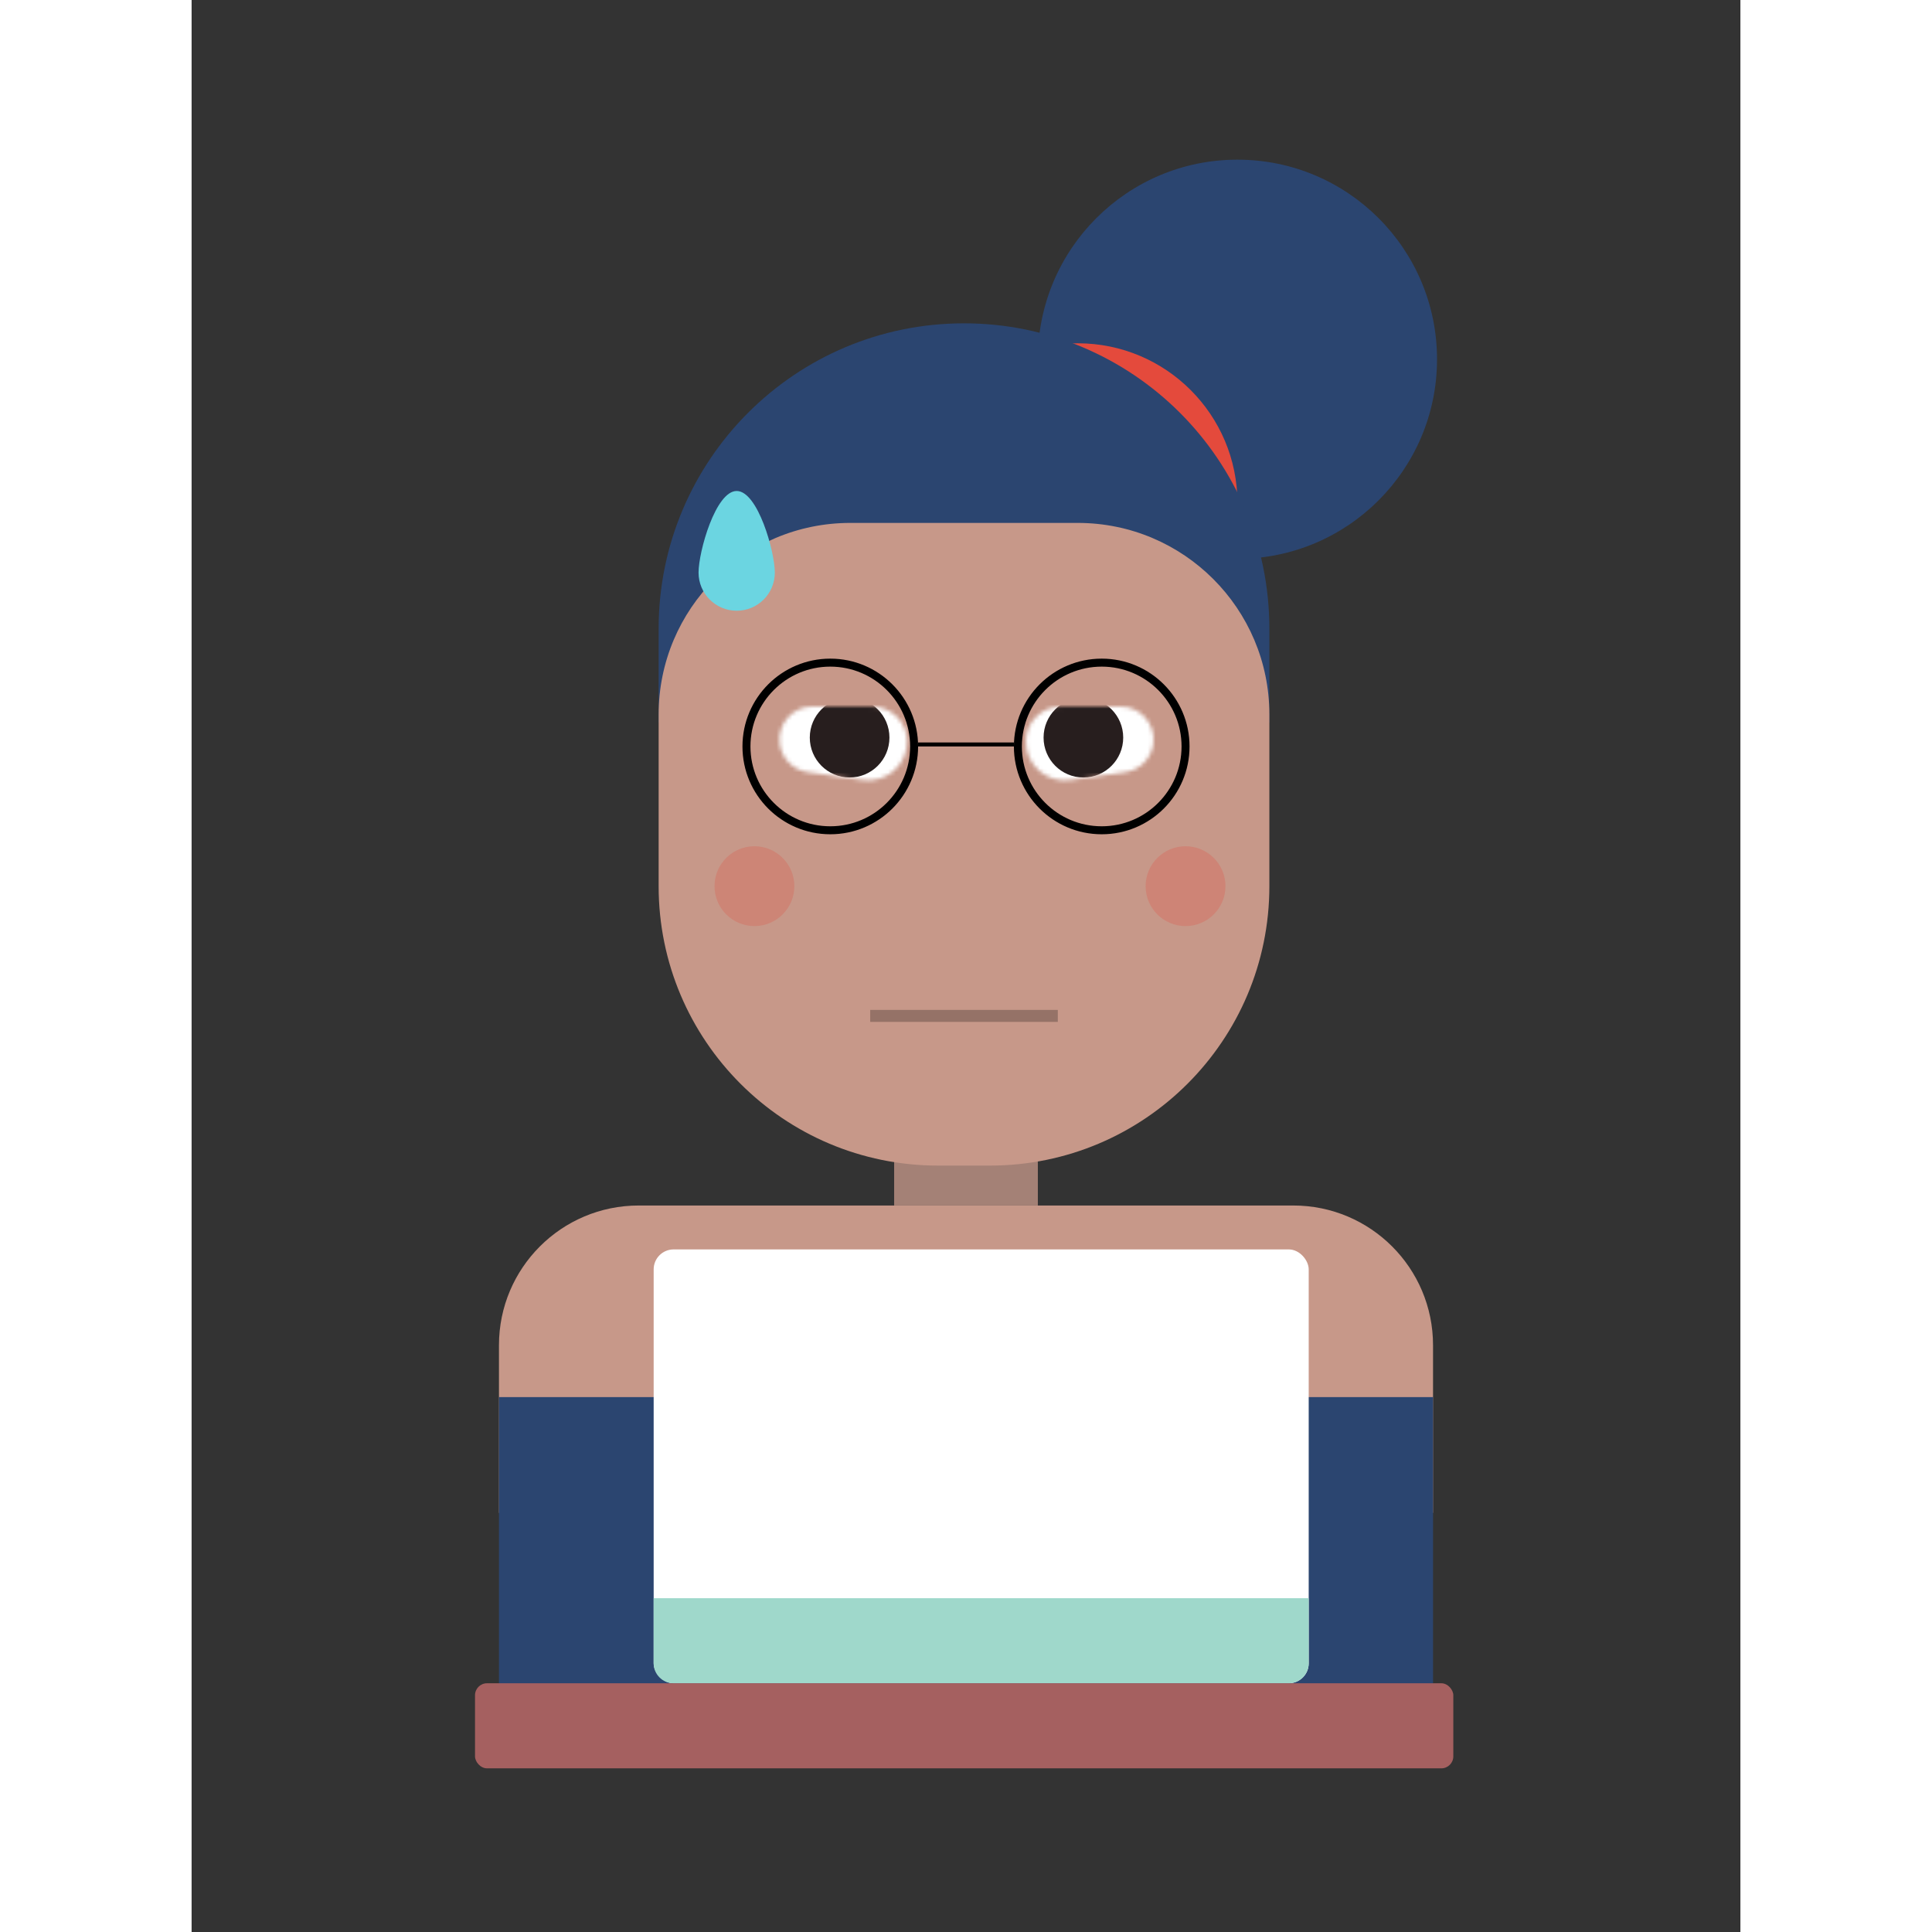 <svg class="incorrect-avatar" width="388" height="388" viewBox="0 0 388 484" fill="none" xmlns="http://www.w3.org/2000/svg">
    <rect x="0" y="0" width="388" height="484" fill="#333333" stroke="none"/>
    <rect x="176" y="279" width="36" height="23" fill="#A48176"/>
    <g class="incorrect-avatar__head">
        <circle class="incorrect-avatar__head__pony-tail" cx="262" cy="90" r="50" fill="#2B4570"/>
        <path class="incorrect-avatar__head__pom-pom" d="M262 126C262 148.091 244.091 166 222 166C199.909 166 182 148.091 182 126C182 103.909 199.909 86 222 86C244.091 86 262 103.909 262 126Z" fill="#E44A3C"/>
        <path class="incorrect-avatar__head__scalp" d="M117 157.5C117 115.25 151.25 81 193.5 81C235.75 81 270 115.25 270 157.5V181H117V157.5Z" fill="#2B4570"/>
        <path d="M117 179C117 152.49 138.49 131 165 131H222C248.51 131 270 152.49 270 179V222C270 260.66 238.66 292 200 292H187C148.34 292 117 260.66 117 222V179Z" fill="#C79889"/>
        <mask id="mask0" mask-type="alpha" maskUnits="userSpaceOnUse" x="209" y="177" width="32" height="19">
        <path d="M240.909 186.424C241.618 181.449 237.758 177 232.733 177H217.766C212.925 177 209 180.925 209 185.766C209 191.694 214.252 196.248 220.121 195.407L233.904 193.434C237.537 192.913 240.391 190.057 240.909 186.424Z" fill="white"/>
        </mask>
        <g mask="url(#mask0)">
        <rect width="48.77" height="33.333" transform="matrix(-1 0 0 1 251.119 170.333)" fill="white"/>
        <ellipse class="avatar__head__pupil-left" rx="9.976" ry="10" transform="matrix(-1 0 0 1 223.409 184.776)" fill="#271E1E"/>
        </g>
        <mask id="mask1" mask-type="alpha" maskUnits="userSpaceOnUse" x="147" y="177" width="33" height="19">
        <path d="M147.343 186.424C146.634 181.449 150.494 177 155.519 177H170.486C175.327 177 179.252 180.925 179.252 185.766C179.252 191.694 174 196.248 168.131 195.407L154.348 193.434C150.715 192.913 147.861 190.057 147.343 186.424Z" fill="white"/>
        </mask>
        <g mask="url(#mask1)">
        <rect x="137.133" y="170.333" width="48.77" height="33.333" fill="white"/>
        <ellipse class="avatar__head__pupil-right" cx="164.843" cy="184.776" rx="9.976" ry="10" fill="#271E1E"/>
        </g>
        <circle cx="249" cy="222" r="10" fill="#E44A3C" fill-opacity="0.25"/>
        <circle cx="141" cy="222" r="10" fill="#E44A3C" fill-opacity="0.24"/>
        <rect x="170" y="253" width="47" height="3" fill="black" fill-opacity="0.25"/>
        <g class="incorrect-avatar__head__glasses">
            <circle cx="160" cy="187" r="21" stroke="black" stroke-width="2"/>
            <circle cx="228" cy="187" r="21" stroke="black" stroke-width="2"/>
            <line x1="182" y1="186.5" x2="206" y2="186.5" stroke="black"/>
        </g>
        <path class="incorrect-avatar__head__sweat" d="M146.108 143.446C146.108 148.722 141.831 153 136.554 153C131.278 153 127 148.722 127 143.446C127 138.169 131.278 123 136.554 123C141.831 123 146.108 138.169 146.108 143.446Z" fill="#6BD5E1"/>
    </g>

<path d="M77 337C77 317.67 92.67 302 112 302H276C295.33 302 311 317.67 311 337V379H77V337Z" fill="#C79889"/>
<rect x="77" y="350" width="234" height="90" fill="#2B4570"/>
<path d="M228.44 395.001C228.44 375.98 213.021 360.561 194 360.561C174.979 360.561 159.56 375.98 159.56 395.001C159.56 414.021 174.979 429.441 194 429.441C213.021 429.441 228.44 414.021 228.44 395.001Z" stroke="#2B4570"/>
<path d="M177.921 397.525L177.914 397.522L177.907 397.519C174.029 395.945 171.444 394.348 170.061 392.756C168.711 391.177 168.024 389.205 168.024 386.802C168.024 383.789 169.098 381.333 171.25 379.393L171.25 379.392C173.422 377.431 176.31 376.427 179.97 376.427C183.841 376.427 186.876 377.425 189.136 379.368C191.256 381.191 192.386 383.599 192.508 386.643H184.16C184.09 385.361 183.767 384.303 183.126 383.534C182.378 382.636 181.279 382.229 179.937 382.229C178.807 382.229 177.837 382.585 177.073 383.322C176.292 384.076 175.933 385.106 175.933 386.334C175.933 387.327 176.383 388.186 177.194 388.895L177.198 388.899L177.201 388.902C177.608 389.245 178.254 389.636 179.103 390.075C179.961 390.518 181.058 391.026 182.392 391.597L182.404 391.602L182.418 391.607C186.244 393.023 188.862 394.578 190.355 396.238L190.36 396.244C191.853 397.861 192.619 399.98 192.619 402.653C192.619 405.723 191.476 408.157 189.183 410.008C186.876 411.871 183.823 412.827 179.97 412.827C177.391 412.827 175.14 412.329 173.203 411.35C171.261 410.347 169.745 408.966 168.642 407.206C167.659 405.606 167.125 403.898 167.034 402.076H174.923C175.033 403.541 175.427 404.736 176.169 405.594L176.172 405.597L176.175 405.6C177.06 406.593 178.441 407.025 180.171 407.025C181.515 407.025 182.627 406.722 183.406 406.019C184.195 405.306 184.543 404.27 184.543 403.02C184.543 402.013 184.047 401.136 183.184 400.394C182.344 399.632 180.555 398.676 177.921 397.525Z" stroke="#2B4570"/>
<path d="M208.353 397.525L208.36 397.522L208.367 397.519C212.245 395.945 214.83 394.348 216.212 392.756C217.563 391.177 218.25 389.205 218.25 386.802C218.25 383.789 217.176 381.333 215.025 379.393L215.024 379.392C212.852 377.431 209.964 376.427 206.304 376.427C202.433 376.427 199.398 377.425 197.138 379.368C195.018 381.191 193.888 383.599 193.766 386.643H202.114C202.184 385.361 202.508 384.303 203.148 383.534C203.896 382.636 204.995 382.229 206.337 382.229C207.467 382.229 208.437 382.585 209.201 383.322C209.982 384.076 210.342 385.106 210.342 386.334C210.342 387.327 209.891 388.186 209.08 388.895L209.076 388.899L209.073 388.902C208.666 389.245 208.02 389.636 207.171 390.075C206.313 390.518 205.216 391.026 203.883 391.597L203.87 391.602L203.856 391.607C200.03 393.023 197.412 394.578 195.919 396.238L195.914 396.244C194.421 397.861 193.655 399.98 193.655 402.653C193.655 405.723 194.798 408.157 197.092 410.008C199.398 411.871 202.451 412.827 206.304 412.827C208.883 412.827 211.134 412.329 213.071 411.35C215.014 410.347 216.529 408.966 217.633 407.206C218.615 405.606 219.15 403.898 219.24 402.076H211.351C211.241 403.541 210.847 404.736 210.105 405.594L210.102 405.597L210.099 405.6C209.214 406.593 207.833 407.025 206.103 407.025C204.759 407.025 203.647 406.722 202.869 406.019C202.079 405.306 201.731 404.27 201.731 403.02C201.731 402.013 202.227 401.136 203.09 400.394C203.93 399.632 205.719 398.676 208.353 397.525Z" stroke="#2B4570"/>
<rect x="115.754" y="313" width="164.099" height="108.689" rx="5" fill="white"/>
<path d="M115.754 400.376H279.853V416.687C279.853 419.449 277.614 421.687 274.853 421.687H120.754C117.992 421.687 115.754 419.449 115.754 416.687V400.376Z" fill="#9FD8CB"/>
<rect x="71" y="421.688" width="245.082" height="21.311" rx="3" fill="#A56060"/>

</svg>
